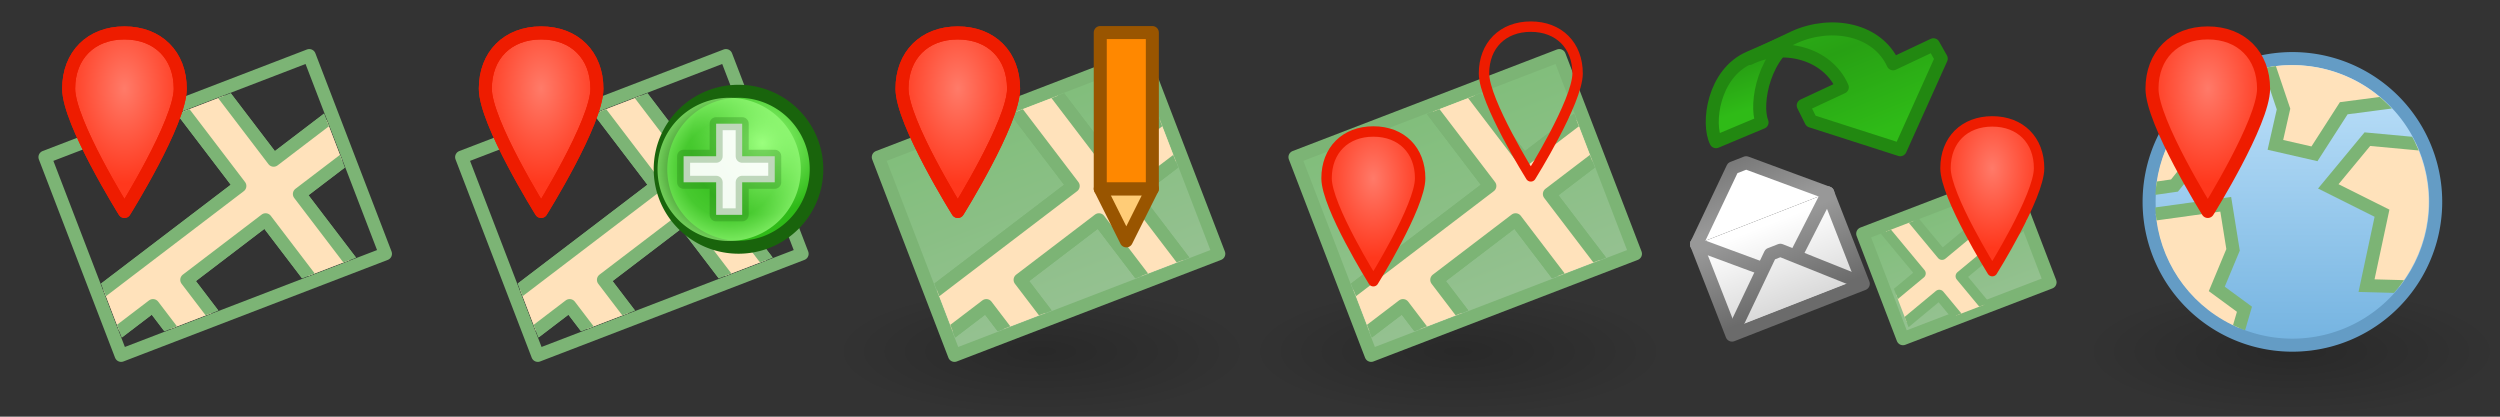 <?xml version="1.0" encoding="UTF-8" standalone="no"?>
<!-- Created with Inkscape (http://www.inkscape.org/) -->

<svg
   xmlns:dc="http://purl.org/dc/elements/1.1/"
   xmlns:cc="http://creativecommons.org/ns#"
   xmlns:rdf="http://www.w3.org/1999/02/22-rdf-syntax-ns#"
   xmlns:svg="http://www.w3.org/2000/svg"
   xmlns="http://www.w3.org/2000/svg"
   xmlns:xlink="http://www.w3.org/1999/xlink"
   xmlns:sodipodi="http://sodipodi.sourceforge.net/DTD/sodipodi-0.dtd"
   xmlns:inkscape="http://www.inkscape.org/namespaces/inkscape"
   width="192"
   height="32"
   id="svg14106"
   version="1.1"
   inkscape:version="0.48.5 r10040"
   sodipodi:docname="place.svg">
  <rect width="100%" height="100%" fill="#333333" stroke="none"/>
  <defs
     id="defs14108">
    <linearGradient
       id="linearGradient4080">
      <stop
         id="stop4082"
         offset="0"
         style="stop-color:#72b2e0;stop-opacity:1;" />
      <stop
         id="stop4084"
         offset="1"
         style="stop-color:#c3e4fb;stop-opacity:1;" />
    </linearGradient>
    <linearGradient
       id="linearGradient3872">
      <stop
         style="stop-color:#ff7b69;stop-opacity:1;"
         offset="0"
         id="stop3874" />
      <stop
         style="stop-color:#ff381d;stop-opacity:1;"
         offset="1"
         id="stop3876" />
    </linearGradient>
    <linearGradient
       id="linearGradient3864">
      <stop
         style="stop-color:#95c191;stop-opacity:1;"
         offset="0"
         id="stop3866" />
      <stop
         style="stop-color:#81be7b;stop-opacity:1;"
         offset="1"
         id="stop3868" />
    </linearGradient>
    <linearGradient
       id="linearGradient3592-9">
      <stop
         id="stop3594-6"
         offset="0"
         style="stop-color:#000000;stop-opacity:0.2;" />
      <stop
         id="stop3596-3"
         offset="1"
         style="stop-color:#000000;stop-opacity:0;" />
    </linearGradient>
    <radialGradient
       inkscape:collect="always"
       xlink:href="#linearGradient5195-0"
       id="radialGradient4629"
       gradientUnits="userSpaceOnUse"
       gradientTransform="matrix(0.845,-1.3923892e-6,1.3343892e-6,0.881,446.146,1.24)"
       cx="2873.21"
       cy="11.074"
       fx="2873.21"
       fy="11.074"
       r="6.25" />
    <linearGradient
       id="linearGradient5195-0">
      <stop
         id="stop5197-6"
         offset="0"
         style="stop-color:#9bff7e;stop-opacity:1;" />
      <stop
         id="stop5199-2-2"
         offset="1"
         style="stop-color:#2fba18;stop-opacity:1;" />
    </linearGradient>
    <radialGradient
       inkscape:collect="always"
       xlink:href="#linearGradient4073"
       id="radialGradient4631"
       gradientUnits="userSpaceOnUse"
       cx="2889"
       cy="5.5"
       fx="2889"
       fy="5.5"
       r="5.5" />
    <linearGradient
       id="linearGradient4073">
      <stop
         id="stop4075"
         offset="0"
         style="stop-color:#9bff7e;stop-opacity:0;" />
      <stop
         style="stop-color:#9bff7e;stop-opacity:0.224;"
         offset="0.676"
         id="stop4081" />
      <stop
         id="stop4077"
         offset="1"
         style="stop-color:#9bff7e;stop-opacity:0.677;" />
    </linearGradient>
    <linearGradient
       inkscape:collect="always"
       xlink:href="#linearGradient6008"
       id="linearGradient8595"
       gradientUnits="userSpaceOnUse"
       gradientTransform="translate(1.1345935e-4,1020.562)"
       x1="1501"
       y1="5"
       x2="1503"
       y2="11" />
    <linearGradient
       id="linearGradient6008">
      <stop
         id="stop6010"
         offset="0"
         style="stop-color:#2fba18;stop-opacity:1;" />
      <stop
         style="stop-color:#28a114;stop-opacity:1;"
         offset="0.5"
         id="stop6120" />
      <stop
         id="stop6012"
         offset="1"
         style="stop-color:#2fbb17;stop-opacity:1;" />
    </linearGradient>
    <linearGradient
       inkscape:collect="always"
       xlink:href="#linearGradient6008"
       id="linearGradient8597"
       gradientUnits="userSpaceOnUse"
       gradientTransform="translate(-3.2806452e-6,1020.562)"
       x1="1498.807"
       y1="4.216"
       x2="1504"
       y2="17" />
    <linearGradient
       inkscape:collect="always"
       xlink:href="#linearGradient3795"
       id="linearGradient8609"
       gradientUnits="userSpaceOnUse"
       gradientTransform="matrix(0.756,0,0,0.756,666.19,1036.285)"
       x1="2282.939"
       y1="57"
       x2="2282.939"
       y2="41.783" />
    <linearGradient
       id="linearGradient3795">
      <stop
         style="stop-color:#dadada;stop-opacity:1;"
         offset="0"
         id="stop3797" />
      <stop
         style="stop-color:#ffffff;stop-opacity:1;"
         offset="1"
         id="stop3799" />
    </linearGradient>
    <linearGradient
       inkscape:collect="always"
       xlink:href="#linearGradient3633-25"
       id="linearGradient8611"
       gradientUnits="userSpaceOnUse"
       gradientTransform="matrix(0.756,0,0,0.756,666.19,1036.285)"
       x1="2281.616"
       y1="41.783"
       x2="2281.616"
       y2="57" />
    <linearGradient
       id="linearGradient3633-25">
      <stop
         id="stop3635-50"
         offset="0"
         style="stop-color:#989898;stop-opacity:1;" />
      <stop
         id="stop3637-9"
         offset="1"
         style="stop-color:#6b6b6b;stop-opacity:1;" />
    </linearGradient>
    <linearGradient
       inkscape:collect="always"
       xlink:href="#linearGradient3633-25"
       id="linearGradient8613"
       gradientUnits="userSpaceOnUse"
       gradientTransform="matrix(0.756,0,0,0.756,686.973,1035.151)"
       x1="2254.116"
       y1="43.283"
       x2="2254.116"
       y2="58.5" />
    <linearGradient
       inkscape:collect="always"
       xlink:href="#linearGradient3795"
       id="linearGradient8615"
       gradientUnits="userSpaceOnUse"
       gradientTransform="matrix(0.756,0,0,0.756,686.973,1035.151)"
       x1="2254.116"
       y1="58.5"
       x2="2254.116"
       y2="43.283" />
    <linearGradient
       inkscape:collect="always"
       xlink:href="#linearGradient3633-25"
       id="linearGradient8617"
       gradientUnits="userSpaceOnUse"
       gradientTransform="matrix(0.756,0,0,0.756,686.973,1035.151)"
       x1="2255.439"
       y1="43.283"
       x2="2255.439"
       y2="58.5" />
    <linearGradient
       inkscape:collect="always"
       xlink:href="#linearGradient3633-25"
       id="linearGradient8619"
       gradientUnits="userSpaceOnUse"
       gradientTransform="matrix(0.756,0,0,-0.756,686.973,1098.573)"
       x1="2254.116"
       y1="43.283"
       x2="2254.116"
       y2="58.5" />
    <clipPath
       clipPathUnits="userSpaceOnUse"
       id="clipPath4005">
      <rect
         transform="scale(-1,1)"
         y="1062.862"
         x="-24.5"
         height="14"
         width="19"
         id="rect4007"
         style="fill:#ff0fe5;fill-opacity:0.321;stroke:none" />
    </clipPath>
    <linearGradient
       id="linearGradient3872-3">
      <stop
         style="stop-color:#ff7a69;stop-opacity:1;"
         offset="0"
         id="stop3874-8" />
      <stop
         style="stop-color:#ff381d;stop-opacity:1;"
         offset="1"
         id="stop3876-8" />
    </linearGradient>
    <linearGradient
       inkscape:collect="always"
       xlink:href="#linearGradient3864"
       id="linearGradient4136"
       gradientUnits="userSpaceOnUse"
       x1="128"
       y1="54"
       x2="128"
       y2="44"
       gradientTransform="matrix(0.864,0,0,0.864,-340.783,982.448)" />
    <clipPath
       clipPathUnits="userSpaceOnUse"
       id="clipPath4138">
      <rect
         style="fill:#f800de;fill-opacity:0.402;stroke:none"
         id="rect4140"
         width="11.404"
         height="7.948"
         x="-237.257"
         y="1020.95"
         transform="matrix(0.934,-0.358,0.358,0.934,0,0)" />
    </clipPath>
    <radialGradient
       inkscape:collect="always"
       xlink:href="#linearGradient3592-9"
       id="radialGradient3066"
       gradientUnits="userSpaceOnUse"
       gradientTransform="matrix(1,0,0,0.312,-2.0003e-4,1038.925)"
       cx="16"
       cy="27"
       fx="16"
       fy="27"
       r="16" />
    <linearGradient
       inkscape:collect="always"
       xlink:href="#linearGradient3864"
       id="linearGradient3068"
       gradientUnits="userSpaceOnUse"
       gradientTransform="translate(0,1020.362)"
       x1="23"
       y1="57"
       x2="23"
       y2="42" />
    <radialGradient
       inkscape:collect="always"
       xlink:href="#linearGradient3872"
       id="radialGradient3070"
       gradientUnits="userSpaceOnUse"
       gradientTransform="matrix(0.857,0,0,1.324,1.703,1005.619)"
       cx="15"
       cy="40.059"
       fx="15"
       fy="40.059"
       r="5.5" />
    <radialGradient
       inkscape:collect="always"
       xlink:href="#linearGradient3872-3"
       id="radialGradient3072"
       gradientUnits="userSpaceOnUse"
       gradientTransform="matrix(0.719,0,0,1.111,90.213,982.559)"
       cx="15"
       cy="40.059"
       fx="15"
       fy="40.059"
       r="5.5" />
    <radialGradient
       inkscape:collect="always"
       xlink:href="#linearGradient3592-9"
       id="radialGradient3878"
       gradientUnits="userSpaceOnUse"
       gradientTransform="matrix(1,0,0,0.312,128,1038.925)"
       cx="16"
       cy="27"
       fx="16"
       fy="27"
       r="16" />
    <radialGradient
       r="5.5"
       fy="40.059"
       fx="15"
       cy="40.059"
       cx="15"
       gradientTransform="matrix(0.857,0,0,1.324,156.703,974.119)"
       gradientUnits="userSpaceOnUse"
       id="radialGradient4041"
       xlink:href="#linearGradient3872-3"
       inkscape:collect="always" />
    <linearGradient
       inkscape:collect="always"
       xlink:href="#linearGradient4080"
       id="linearGradient4072"
       gradientUnits="userSpaceOnUse"
       x1="190.919"
       y1="25.387"
       x2="190.919"
       y2="-3.813" />
    <clipPath
       clipPathUnits="userSpaceOnUse"
       id="clipPath4097">
      <path
         transform="matrix(0.752,0,0,0.752,48.206,7.39)"
         d="m 183.936,10.787 a 13.965,13.965 0 1 1 -27.931,0 13.965,13.965 0 1 1 27.931,0 z"
         sodipodi:ry="13.965359"
         sodipodi:rx="13.965359"
         sodipodi:cy="10.786797"
         sodipodi:cx="169.97079"
         id="path4099"
         style="fill:#ff41b3;fill-opacity:0.305;stroke:none"
         sodipodi:type="arc" />
    </clipPath>
    <clipPath
       clipPathUnits="userSpaceOnUse"
       id="clipPath4101">
      <path
         transform="matrix(0.752,0,0,0.752,48.206,7.39)"
         d="m 183.936,10.787 a 13.965,13.965 0 1 1 -27.931,0 13.965,13.965 0 1 1 27.931,0 z"
         sodipodi:ry="13.965359"
         sodipodi:rx="13.965359"
         sodipodi:cy="10.786797"
         sodipodi:cx="169.97079"
         id="path4103"
         style="fill:#ff41b3;fill-opacity:0.305;stroke:none"
         sodipodi:type="arc" />
    </clipPath>
    <clipPath
       clipPathUnits="userSpaceOnUse"
       id="clipPath4105">
      <path
         transform="matrix(0.752,0,0,0.752,48.206,7.39)"
         d="m 183.936,10.787 a 13.965,13.965 0 1 1 -27.931,0 13.965,13.965 0 1 1 27.931,0 z"
         sodipodi:ry="13.965359"
         sodipodi:rx="13.965359"
         sodipodi:cy="10.786797"
         sodipodi:cx="169.97079"
         id="path4107"
         style="fill:#ff41b3;fill-opacity:0.305;stroke:none"
         sodipodi:type="arc" />
    </clipPath>
    <clipPath
       clipPathUnits="userSpaceOnUse"
       id="clipPath4109">
      <path
         transform="matrix(0.752,0,0,0.752,48.206,7.39)"
         d="m 183.936,10.787 a 13.965,13.965 0 1 1 -27.931,0 13.965,13.965 0 1 1 27.931,0 z"
         sodipodi:ry="13.965359"
         sodipodi:rx="13.965359"
         sodipodi:cy="10.786797"
         sodipodi:cx="169.97079"
         id="path4111"
         style="fill:#ff41b3;fill-opacity:0.305;stroke:none"
         sodipodi:type="arc" />
    </clipPath>
  </defs>
  <sodipodi:namedview
     id="base"
     pagecolor="#ffffff"
     bordercolor="#666666"
     borderopacity="1.0"
     inkscape:pageopacity="0.0"
     inkscape:pageshadow="2"
     inkscape:zoom="1"
     inkscape:cx="172.02755"
     inkscape:cy="12.931"
     inkscape:document-units="px"
     inkscape:current-layer="layer1"
     showgrid="false"
     inkscape:snap-bbox="true"
     inkscape:window-width="1920"
     inkscape:window-height="1017"
     inkscape:window-x="0"
     inkscape:window-y="27"
     inkscape:window-maximized="1"
     inkscape:snap-global="false">
    <inkscape:grid
       type="xygrid"
       id="grid14114"
       empspacing="5"
       visible="true"
       enabled="true"
       snapvisiblegridlinesonly="true" />
  </sodipodi:namedview>
  <g
     inkscape:label="Layer 1"
     inkscape:groupmode="layer"
     id="layer1"
     transform="translate(0,-1020.362)">
    <use
       x="0"
       y="0"
       xlink:href="#use4084"
       id="use4086"
       transform="translate(32,0)"
       width="160"
       height="32" />
    <use
       x="0"
       y="0"
       xlink:href="#g4074"
       id="use4084"
       transform="translate(32,0)"
       width="160"
       height="32" />
    <use
       x="0"
       y="0"
       xlink:href="#g4019"
       id="use3928"
       transform="translate(96,0)"
       width="160"
       height="32" />
    <use
       height="32"
       width="192"
       transform="translate(32,1.7382813e-5)"
       id="use3074"
       xlink:href="#use4191"
       y="0"
       x="0" />
    <g
       id="g5344"
       transform="translate(-2827.5,19.5)">
      <path
         sodipodi:open="true"
         sodipodi:end="12.542317"
         sodipodi:start="6.2629197"
         transform="matrix(1.042,0,0,0.998,-108.668,1000.884)"
         d="m 2877.999,12.878 a 5.75,6 0 1 1 -5e-4,-0.023"
         sodipodi:ry="6"
         sodipodi:rx="5.75"
         sodipodi:cy="13"
         sodipodi:cx="2872.25"
         id="path5322"
         style="fill:url(#radialGradient4629);fill-opacity:1;stroke:#19640c;stroke-width:1;stroke-linecap:round;stroke-linejoin:round;stroke-miterlimit:4;stroke-opacity:1;stroke-dasharray:none"
         sodipodi:type="arc" />
      <path
         sodipodi:open="true"
         sodipodi:end="12.542317"
         sodipodi:start="6.2629197"
         transform="translate(-5.5,1008.362)"
         d="m 2894.499,5.389 a 5.5,5.5 0 1 1 -5e-4,-0.021"
         sodipodi:ry="5.5"
         sodipodi:rx="5.5"
         sodipodi:cy="5.5"
         sodipodi:cx="2889"
         id="path5334"
         style="fill:url(#radialGradient4631);fill-opacity:1;stroke:none"
         sodipodi:type="arc" />
      <path
         sodipodi:nodetypes="ccccccccccccc"
         inkscape:connector-curvature="0"
         id="path5290"
         d="m 2880,1014.862 0,-2 2.5,0 0,-2.5 2,0 0,2.5 2.5,0 0,2 -2.5,0 0,2.5 -2,0 0,-2.5 z"
         style="fill:#ffffff;fill-opacity:0.941;stroke:#19640c;stroke-width:1px;stroke-linecap:round;stroke-linejoin:round;stroke-opacity:0.251" />
    </g>
    <g
       id="g6242"
       transform="translate(-68,0)">
      <path
         sodipodi:nodetypes="cccc"
         inkscape:connector-curvature="0"
         id="path3966-4-44"
         d="m 152.5,1034.862 2,4 2,-4 z"
         style="fill:#ffcc77;fill-opacity:1;stroke:#995500;stroke-width:1px;stroke-linecap:butt;stroke-linejoin:round;stroke-opacity:1" />
      <path
         sodipodi:nodetypes="ccccc"
         inkscape:connector-curvature="0"
         id="path3158-9-6-5"
         d="m 152.5,1022.862 4,0 0,12 -4,0 z"
         style="fill:#ff8800;fill-opacity:1;stroke:#995500;stroke-width:1px;stroke-linecap:round;stroke-linejoin:round;stroke-opacity:1" />
    </g>
    <g
       id="g4074">
      <g
         transform="translate(0,1.7382813e-5)"
         id="g4019">
        <rect
           style="fill:url(#radialGradient3066);fill-opacity:1;fill-rule:evenodd;stroke:none"
           id="use5170"
           width="32"
           height="10"
           x="0"
           y="1042.362" />
        <g
           transform="matrix(1.015,-0.39,0.39,1.015,-415.943,-43.918)"
           id="use4017">
          <path
             style="fill:url(#linearGradient3068);fill-opacity:1;stroke:#7cb475;stroke-width:0.92;stroke-linecap:round;stroke-linejoin:round;stroke-miterlimit:4;stroke-opacity:1;stroke-dasharray:none"
             d="m 5,1077.362 0,-15 20,0 0,15 z"
             id="path3101"
             inkscape:connector-curvature="0"
             sodipodi:nodetypes="ccccc" />
          <path
             sodipodi:nodetypes="ccccccccccccccccc"
             inkscape:connector-curvature="0"
             id="path3103"
             d="m 16.914,1057.8 3.085,10.558 4.799,-1.403 0.841,2.88 -4.799,1.403 3.646,12.478 -2.88,0.842 -3.646,-12.478 -6.719,1.964 3.646,12.478 -2.88,0.842 -3.646,-12.478 -13.438,3.927 -0.841,-2.88 23.037,-6.732 -3.085,-10.558 z"
             style="fill:#ffe2bb;fill-opacity:1;stroke:#7cb475;stroke-width:0.92;stroke-linecap:round;stroke-linejoin:round;stroke-miterlimit:4;stroke-opacity:1;stroke-dasharray:none;stroke-dashoffset:0"
             clip-path="url(#clipPath4005)" />
          <path
             clip-path="url(#clipPath4005)"
             style="fill:#ffe2bb;fill-opacity:1;stroke:#7cb475;stroke-width:0.92;stroke-linecap:round;stroke-linejoin:round;stroke-miterlimit:4;stroke-opacity:1;stroke-dasharray:none;stroke-dashoffset:0"
             d="m 16.914,1057.8 3.085,10.558 4.799,-1.403 0.841,2.88 -4.799,1.403 3.646,12.478 -2.88,0.842 -3.646,-12.478 -6.719,1.964 3.646,12.478 -2.88,0.842 -3.646,-12.478 -13.438,3.927 -0.841,-2.88 23.037,-6.732 -3.085,-10.558 z"
             id="path3989"
             inkscape:connector-curvature="0"
             sodipodi:nodetypes="ccccccccccccccccc" />
        </g>
      </g>
      <g
         transform="translate(-5,-31.5)"
         id="g3913">
        <path
           sodipodi:nodetypes="sscss"
           id="path3862"
           d="m 14.558,1054.391 c -2.571,0 -4.285,1.714 -4.285,4.285 0,2.571 4.285,9.427 4.285,9.427 0,0 4.285,-6.856 4.285,-9.427 0,-2.571 -1.714,-4.285 -4.285,-4.285 z"
           style="fill:url(#radialGradient3070);fill-opacity:1;stroke:#ee1c00;stroke-width:1;stroke-linecap:round;stroke-linejoin:round;stroke-miterlimit:4;stroke-opacity:1;stroke-dasharray:none"
           inkscape:connector-curvature="0" />
        <path
           inkscape:connector-curvature="0"
           style="fill:url(#radialGradient3070);fill-opacity:1;stroke:#ee1c00;stroke-width:1;stroke-linecap:round;stroke-linejoin:round;stroke-miterlimit:4;stroke-opacity:1;stroke-dasharray:none"
           d="m 14.558,1054.391 c -2.571,0 -4.285,1.714 -4.285,4.285 0,2.571 4.285,9.427 4.285,9.427 0,0 4.285,-6.856 4.285,-9.427 0,-2.571 -1.714,-4.285 -4.285,-4.285 z"
           id="path4020"
           sodipodi:nodetypes="sscss" />
      </g>
    </g>
    <g
       id="g3908"
       transform="translate(4.48,6.998)">
      <path
         sodipodi:nodetypes="sscss"
         inkscape:connector-curvature="0"
         id="path3862-4"
         d="m 100.994,1023.462 c -2.156,0 -3.594,1.438 -3.594,3.594 0,2.156 3.594,7.906 3.594,7.906 0,0 3.594,-5.75 3.594,-7.906 0,-2.156 -1.438,-3.594 -3.594,-3.594 z"
         style="fill:url(#radialGradient3072);fill-opacity:1;stroke:#ee1c00;stroke-width:0.8;stroke-linecap:round;stroke-linejoin:round;stroke-miterlimit:4;stroke-opacity:1;stroke-dasharray:none" />
    </g>
    <use
       x="0"
       y="0"
       xlink:href="#g3908"
       id="use3918"
       transform="translate(12.091,-8.052)"
       width="160"
       height="32" />
    <g
       id="g3880">
      <rect
         style="fill:url(#radialGradient3878);fill-opacity:1;fill-rule:evenodd;stroke:none"
         id="use4191"
         width="32"
         height="10"
         x="128"
         y="1042.362" />
      <g
         id="use6091"
         transform="translate(-1376.212,-0.3)">
        <path
           sodipodi:nodetypes="ccccc"
           inkscape:connector-curvature="0"
           id="path8591"
           d="m 1510.563,1025.093 c -2.78,1.201 -3.266,5.063 -2.562,6.45 l 3.537,-1.482 c -0.575,-1.415 0.158,-5.461 2.922,-6.66 z"
           style="fill:url(#linearGradient8595);fill-opacity:1;stroke:#228811;stroke-width:1;stroke-linecap:round;stroke-linejoin:round;stroke-miterlimit:4;stroke-opacity:1;stroke-dasharray:none;stroke-dashoffset:0" />
        <path
           sodipodi:nodetypes="cccccccccc"
           inkscape:connector-curvature="0"
           id="path8593"
           d="m 1517.7,1027.362 -3,1.4 0.6,1.2 6.85,2.2 3.15,-7 -0.6,-1.062 -3.1,1.463 c -1.2,-2.643 -4.696,-3.336 -7.556,-2.058 l -3.481,1.652 c 2.547,-1.271 5.997,-0.426 7.138,2.206 z"
           style="fill:url(#linearGradient8597);fill-opacity:1;stroke:#228811;stroke-width:1;stroke-linecap:round;stroke-linejoin:round;stroke-miterlimit:4;stroke-opacity:1;stroke-dasharray:none;stroke-dashoffset:0" />
      </g>
      <g
         style="stroke-width:1.802;stroke-miterlimit:4;stroke-dasharray:none"
         transform="matrix(0.517,-0.202,0.202,0.517,-1317.742,969.118)"
         id="use6095">
        <path
           style="fill:url(#linearGradient8609);fill-opacity:1;stroke:url(#linearGradient8611);stroke-width:1.802;stroke-linecap:round;stroke-linejoin:round;stroke-miterlimit:4;stroke-opacity:1;stroke-dasharray:none"
           d="m 2403.5,1066.862 0,13.5 -19.5,0 0,-13.5"
           id="path8601"
           inkscape:connector-curvature="0"
           sodipodi:nodetypes="cccc" />
        <path
           sodipodi:nodetypes="cccc"
           inkscape:connector-curvature="0"
           id="path8603"
           d="m 2384,1066.862 9,8 1.5,0 9,-8"
           style="fill:none;stroke:url(#linearGradient8613);stroke-width:1.802;stroke-linecap:round;stroke-linejoin:round;stroke-miterlimit:4;stroke-opacity:1;stroke-dasharray:none" />
        <path
           sodipodi:nodetypes="cccc"
           inkscape:connector-curvature="0"
           id="path8605"
           d="m 2384.861,1079.502 8.139,-7.64 1.5,0 8.139,7.64"
           style="fill:url(#linearGradient8615);fill-opacity:1;stroke:url(#linearGradient8617);stroke-width:1.802;stroke-linecap:round;stroke-linejoin:round;stroke-miterlimit:4;stroke-opacity:1;stroke-dasharray:none" />
        <path
           style="fill:#ffffff;fill-opacity:1;stroke:url(#linearGradient8619);stroke-width:1.802;stroke-linecap:round;stroke-linejoin:round;stroke-miterlimit:4;stroke-opacity:1;stroke-dasharray:none"
           d="m 2384,1066.862 8.5,-8 2,0 9,8"
           id="path8607"
           inkscape:connector-curvature="0"
           sodipodi:nodetypes="cccc" />
      </g>
      <rect
         transform="matrix(0.934,-0.358,0.358,0.934,0,0)"
         y="1020.461"
         x="-237.976"
         height="8.639"
         width="12.095"
         id="rect4088"
         style="fill:url(#linearGradient4136);fill-opacity:1;stroke:#7cb475;stroke-width:1;stroke-linecap:round;stroke-linejoin:round;stroke-miterlimit:4;stroke-opacity:1;stroke-dasharray:none;stroke-dashoffset:0" />
      <path
         clip-path="url(#clipPath4138)"
         sodipodi:nodetypes="ccccccccccccc"
         inkscape:connector-curvature="0"
         id="path4102"
         d="m 159.121,1031.646 -9.972,8.276 -4.414,-5.318 -1.652,1.439 4.414,5.318 -5.983,4.966 1.439,1.652 5.983,-4.966 3.862,4.654 1.652,-1.439 -3.862,-4.654 9.972,-8.276 z"
         style="fill:#ffe2bb;fill-opacity:1;stroke:#7cb475;stroke-width:0.8;stroke-linecap:round;stroke-linejoin:round;stroke-miterlimit:4;stroke-opacity:1;stroke-dasharray:none" />
      <use
         height="32"
         width="160"
         transform="translate(47.534,-0.775)"
         id="use4123"
         xlink:href="#g3908"
         y="0"
         x="0" />
    </g>
    <path
       sodipodi:type="arc"
       style="fill:url(#linearGradient4072);fill-opacity:1;stroke:#649cc5;stroke-width:1.27;stroke-miterlimit:4;stroke-opacity:1;stroke-dasharray:none"
       id="path3078"
       sodipodi:cx="169.97079"
       sodipodi:cy="10.786797"
       sodipodi:rx="13.965359"
       sodipodi:ry="13.965359"
       d="m 183.936,10.787 a 13.965,13.965 0 1 1 -27.931,0 13.965,13.965 0 1 1 27.931,0 z"
       transform="matrix(0.788,0,0,0.788,42.12,1027.366)" />
    <path
       style="fill:#ffe2bb;stroke:#7cb475;stroke-width:1px;stroke-linecap:butt;stroke-linejoin:miter;stroke-opacity:1;fill-opacity:1"
       d="m 186.312,22.062 -4.562,-0.125 1.188,-5.562 -4.125,-2.062 3,-3.625 6.75,0.625 z"
       id="path4089"
       inkscape:connector-curvature="0"
       transform="translate(0,1020.362)"
       clip-path="url(#clipPath4109)" />
    <path
       style="fill:#ffe2bb;stroke:#7cb475;stroke-width:1px;stroke-linecap:butt;stroke-linejoin:miter;stroke-opacity:1;fill-opacity:1"
       d="M 173.812,3.75 175.375,8.375 l -0.625,2.75 3,0.688 2.25,-3.5 6.688,-0.875 c 0,0 -5.562,-4.938 -5.625,-5.188 -0.062,-0.25 -7.25,1.5 -7.25,1.5 z"
       id="path4091"
       inkscape:connector-curvature="0"
       transform="translate(0,1020.362)"
       clip-path="url(#clipPath4105)" />
    <path
       style="fill:#ffe2bb;fill-opacity:1;stroke:#7cb475;stroke-width:1px;stroke-linecap:butt;stroke-linejoin:miter;stroke-opacity:1"
       d="m 165.062,16.5 5.875,-0.812 0.562,3.5 -1.25,3 2.125,1.562 -0.875,3 -8.938,-4.938 z"
       id="path4093"
       inkscape:connector-curvature="0"
       transform="translate(0,1020.362)"
       clip-path="url(#clipPath4101)"
       sodipodi:nodetypes="cccccccc" />
    <path
       style="fill:#ffe2bb;stroke:#7cb475;stroke-width:1px;stroke-linecap:butt;stroke-linejoin:miter;stroke-opacity:1;fill-opacity:1"
       d="M 162.188,14.938 167,14.25 171.5,8.688 163.438,3.25 161.625,12.75 z"
       id="path4095"
       inkscape:connector-curvature="0"
       transform="translate(0,1020.362)"
       clip-path="url(#clipPath4097)" />
    <path
       inkscape:connector-curvature="0"
       style="fill:url(#radialGradient4041);fill-opacity:1;stroke:#ee1c00;stroke-width:1;stroke-linecap:round;stroke-linejoin:round;stroke-miterlimit:4;stroke-opacity:1;stroke-dasharray:none"
       d="m 169.558,1022.891 c -2.571,0 -4.285,1.714 -4.285,4.285 0,2.571 4.285,9.427 4.285,9.427 0,0 4.285,-6.856 4.285,-9.427 0,-2.571 -1.714,-4.285 -4.285,-4.285 z"
       id="path4020-0"
       sodipodi:nodetypes="sscss" />
  </g>
</svg>
